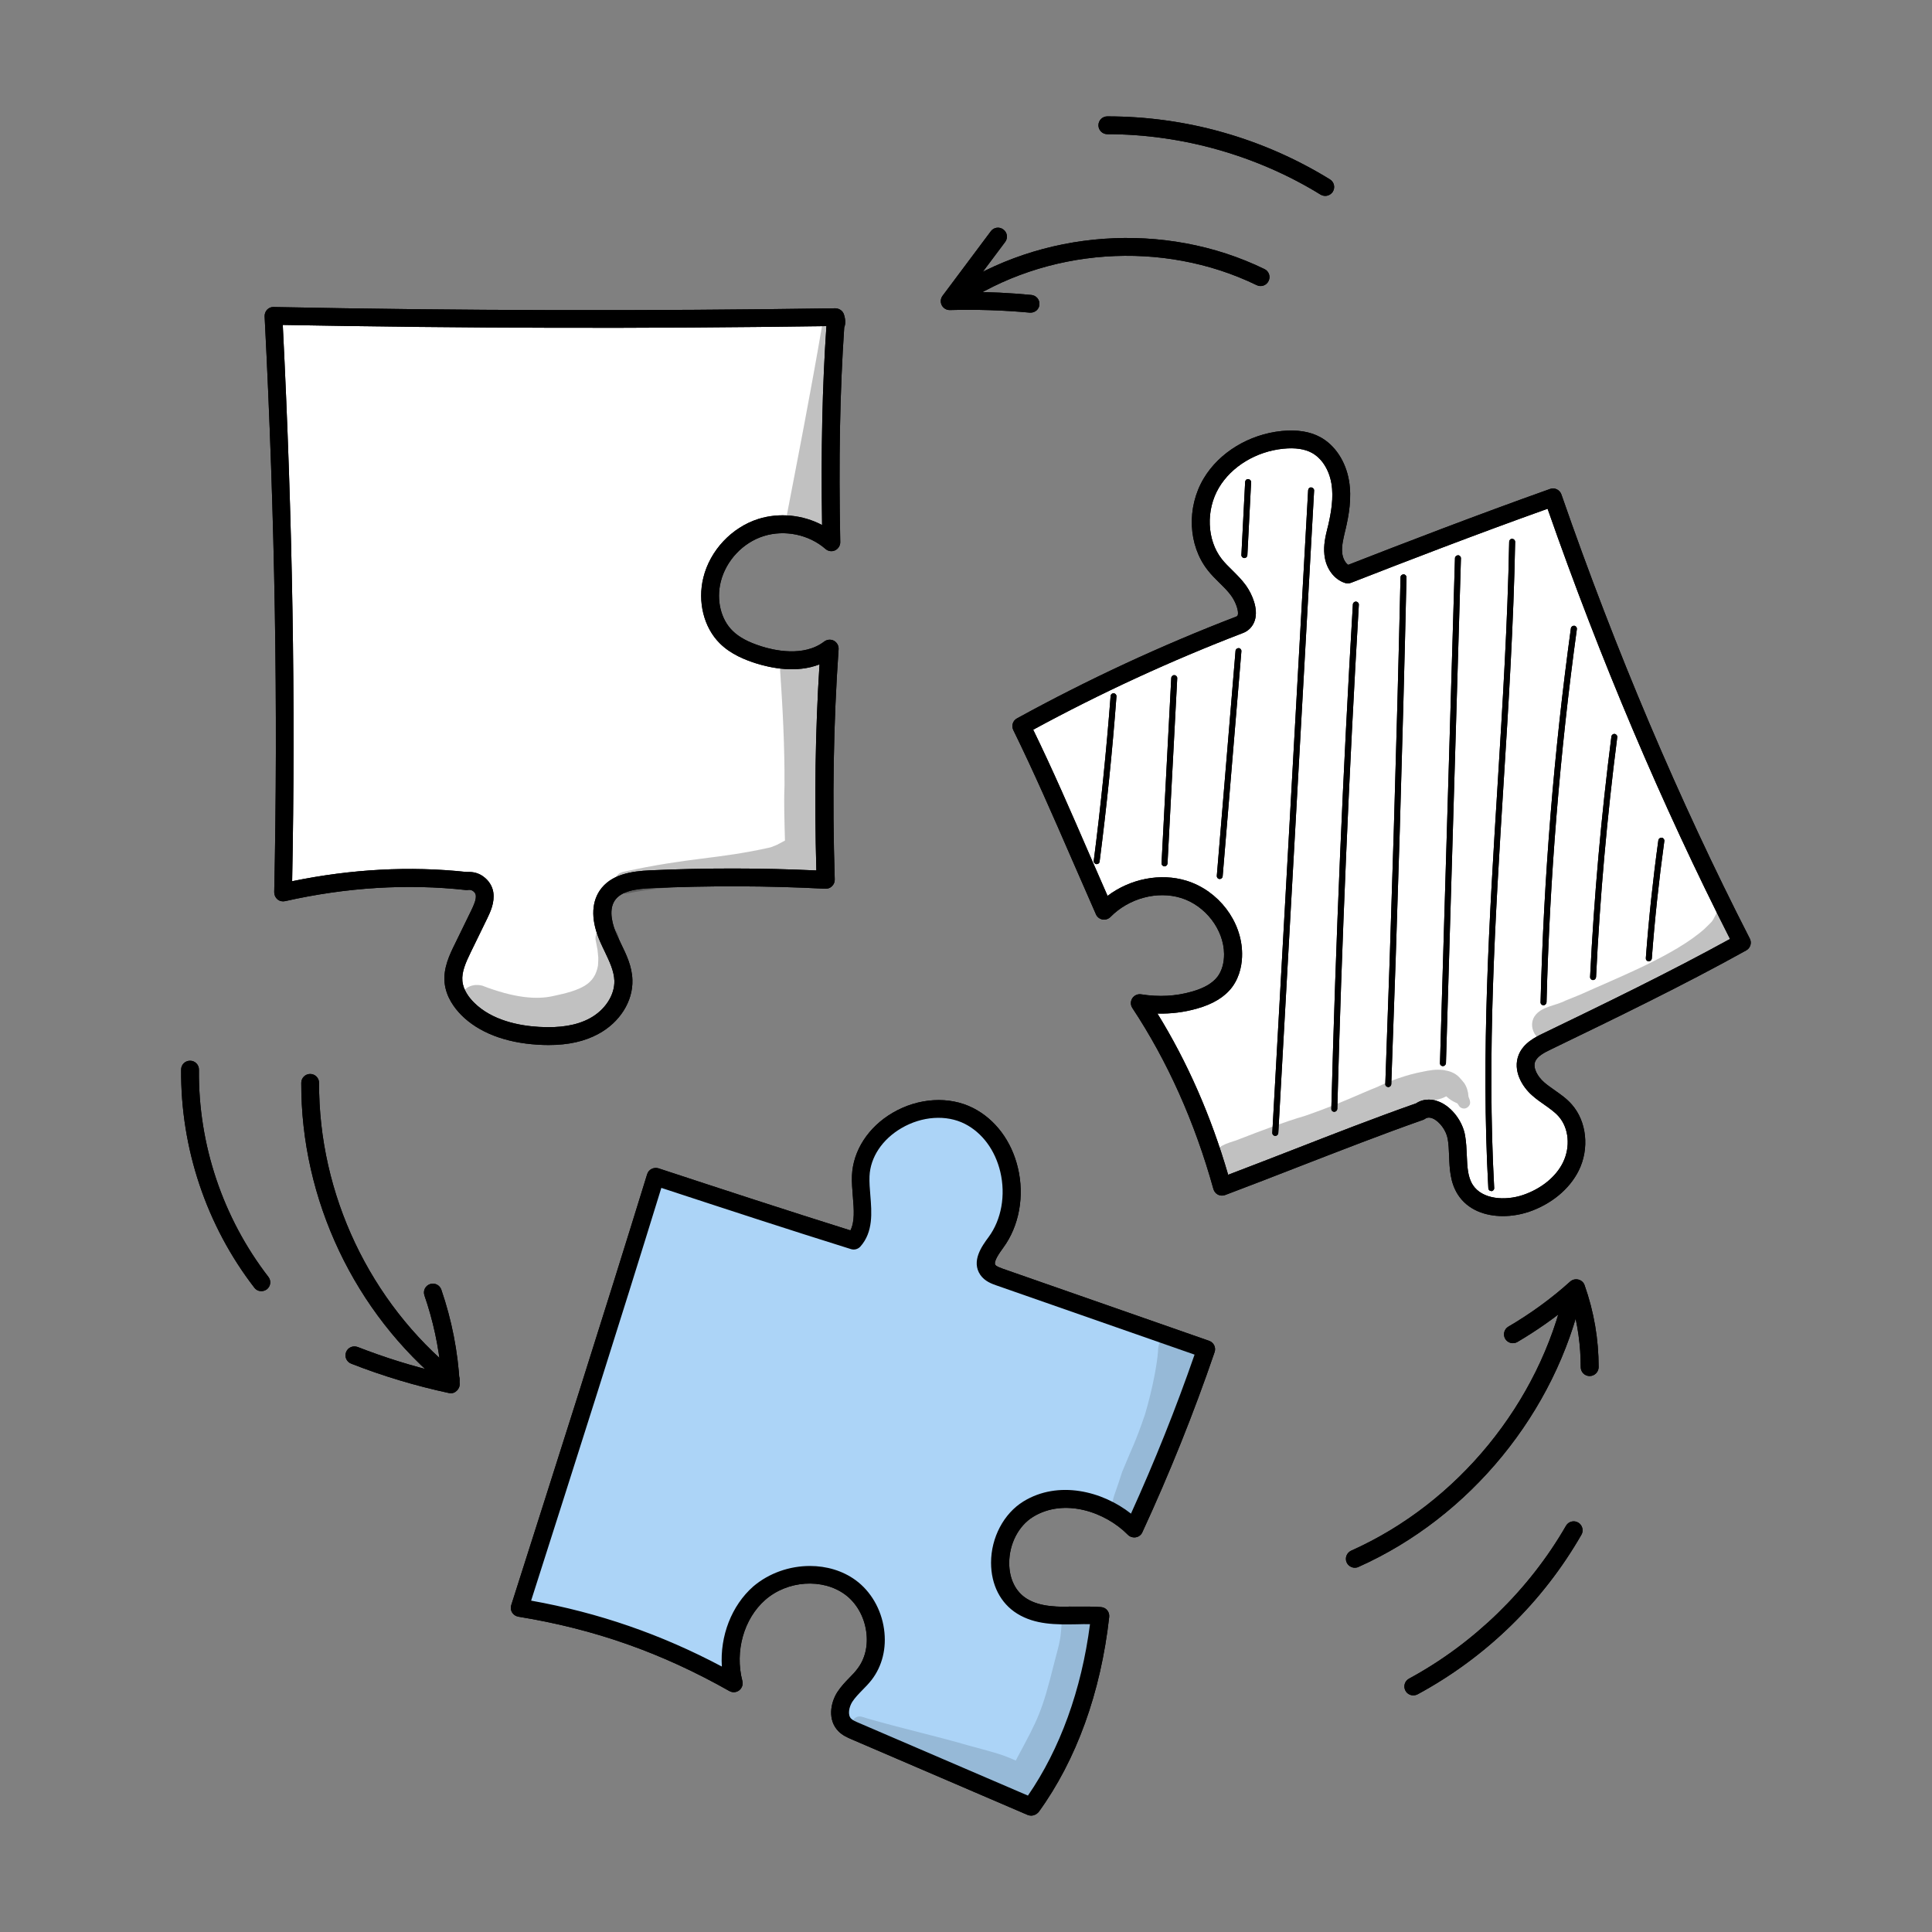 <?xml version="1.0" encoding="utf-8"?>
<!-- Generator: Adobe Illustrator 26.3.1, SVG Export Plug-In . SVG Version: 6.00 Build 0)  -->
<svg version="1.1" id="Calque_1" xmlns="http://www.w3.org/2000/svg" xmlns:xlink="http://www.w3.org/1999/xlink" x="0px" y="0px"
	 viewBox="0 0 165 165" style="enable-background:new 0 0 165 165;" xml:space="preserve">
<rect x="0" y="0" width="165" height="165" fill="#808080" stroke="none"/>
<style type="text/css">
	.st0{fill:#FFFFFF;}
	.st1{opacity:0.129;}
	.st2{fill:#ACD4F7;}
</style>
<g>
	<g>
		<g>
			<path d="M38.48,118.57c-0.17,0-0.34-0.06-0.48-0.17c-7.72-6.28-12.31-15.97-12.27-25.92c0-0.42,0.34-0.76,0.76-0.76c0,0,0,0,0,0
				c0.42,0,0.76,0.34,0.76,0.76c-0.04,9.5,4.34,18.74,11.71,24.73c0.33,0.27,0.38,0.74,0.11,1.07
				C38.92,118.47,38.7,118.57,38.48,118.57z"/>
		</g>
		<g>
			<path d="M38.5,118.99c-0.05,0-0.11-0.01-0.16-0.02c-2.84-0.61-5.65-1.45-8.35-2.51c-0.39-0.15-0.59-0.6-0.43-0.99
				c0.15-0.39,0.59-0.58,0.99-0.43c2.31,0.9,4.7,1.65,7.12,2.21c-0.2-2.25-0.68-4.47-1.42-6.61c-0.14-0.4,0.07-0.83,0.47-0.97
				c0.4-0.14,0.83,0.07,0.97,0.47c0.89,2.59,1.42,5.29,1.57,8.03c0.01,0.24-0.09,0.47-0.27,0.62
				C38.85,118.93,38.68,118.99,38.5,118.99z"/>
		</g>
	</g>
	<g>
		<g>
			<path d="M115.71,133.89c-0.29,0-0.57-0.17-0.7-0.45c-0.17-0.38,0-0.83,0.39-1.01c9.09-4.06,16.09-12.62,18.25-22.33
				c0.09-0.41,0.5-0.67,0.91-0.58c0.41,0.09,0.67,0.5,0.58,0.91c-2.27,10.18-9.6,19.14-19.12,23.39
				C115.92,133.87,115.81,133.89,115.71,133.89z"/>
		</g>
		<g>
			<path d="M135.76,117.52C135.76,117.52,135.76,117.52,135.76,117.52c-0.42,0-0.76-0.34-0.76-0.76c0-1.84-0.25-3.66-0.76-5.42
				c-1.46,1.22-3.02,2.31-4.65,3.27c-0.36,0.21-0.83,0.09-1.04-0.27c-0.21-0.36-0.09-0.83,0.27-1.04c1.88-1.1,3.66-2.39,5.28-3.85
				c0.19-0.17,0.45-0.23,0.7-0.17c0.25,0.06,0.45,0.24,0.53,0.48c0.8,2.26,1.2,4.61,1.2,7.01
				C136.52,117.18,136.18,117.52,135.76,117.52z"/>
		</g>
	</g>
	<g>
		<g>
			<path d="M81.51,26.28c-0.24,0-0.48-0.12-0.63-0.34c-0.24-0.35-0.14-0.82,0.2-1.06c7.84-5.29,18.4-6.04,26.91-1.9
				c0.38,0.18,0.54,0.64,0.35,1.02c-0.18,0.38-0.64,0.54-1.02,0.35c-8.03-3.9-17.99-3.2-25.39,1.8
				C81.8,26.24,81.65,26.28,81.51,26.28z"/>
		</g>
		<g>
			<path d="M88.02,26.7c-0.02,0-0.05,0-0.07,0c-2.26-0.21-4.55-0.28-6.82-0.22c-0.29,0.01-0.56-0.15-0.7-0.41
				c-0.13-0.26-0.11-0.57,0.07-0.81l4.12-5.51c0.25-0.34,0.73-0.41,1.07-0.15c0.34,0.25,0.41,0.73,0.15,1.07l-3.2,4.27
				c1.81-0.02,3.64,0.08,5.44,0.25c0.42,0.04,0.73,0.41,0.69,0.83C88.74,26.41,88.41,26.7,88.02,26.7z"/>
		</g>
	</g>
	<g>
		<path d="M113.18,16.73c-0.14,0-0.27-0.04-0.4-0.11c-5.39-3.33-11.85-5.16-18.19-5.16c-0.01,0-0.01,0-0.02,0h0
			c-0.42,0-0.76-0.34-0.76-0.76c0-0.42,0.34-0.76,0.76-0.76c0.01,0,0.02,0,0.02,0c6.71,0,13.28,1.86,18.99,5.38
			c0.36,0.22,0.47,0.69,0.25,1.05C113.68,16.6,113.43,16.73,113.18,16.73z"/>
	</g>
	<g>
		<path d="M120.7,144.79c-0.27,0-0.53-0.14-0.67-0.4c-0.2-0.37-0.06-0.83,0.31-1.03c5.51-2.98,10.27-7.61,13.4-13.05
			c0.21-0.37,0.68-0.49,1.04-0.28c0.36,0.21,0.49,0.68,0.28,1.04c-3.31,5.76-8.15,10.47-13.99,13.63
			C120.95,144.76,120.83,144.79,120.7,144.79z"/>
	</g>
	<g>
		<path d="M22.32,110.27c-0.23,0-0.45-0.1-0.6-0.3c-4.1-5.31-6.31-11.93-6.25-18.63c0-0.42,0.34-0.75,0.76-0.75c0,0,0,0,0.01,0
			c0.42,0,0.76,0.35,0.75,0.77c-0.07,6.37,2.04,12.65,5.93,17.69c0.26,0.33,0.2,0.81-0.14,1.07
			C22.65,110.21,22.49,110.27,22.32,110.27z"/>
	</g>
	<g>
		<g>
			<path class="st0" d="M23.57,26.81c1.08,16.45,1.34,32.96,0.88,49.51c4.7-1.32,9.62-1.81,14.49-1.43c0.64,0.05,1.33,0.14,1.8,0.58
				c0.54,0.52,0.59,1.4,0.34,2.11c-0.25,0.71-0.73,1.31-1.15,1.94c-0.62,0.93-1.14,1.97-1.2,3.09c-0.14,2.43,1.94,4.53,4.26,5.26
				c2.32,0.73,4.82,0.4,7.42-0.38c1.92-0.7,3.07-3.04,2.44-4.99c-0.28-0.87-0.85-1.62-1.18-2.48c-0.55-1.42-0.31-3.21,0.86-4.18
				c1.08-0.9,2.61-0.93,4.02-0.91c4.7,0.06,9.4,0.13,13.95,0.12c-0.23-6.5-0.12-13,0.31-19.73c-1.02,0.89-2.41,1.3-3.76,1.25
				c-1.35-0.05-2.67-0.53-3.82-1.23c-0.79-0.48-1.54-1.09-1.97-1.91c-0.53-0.99-0.53-2.18-0.4-3.29c0.17-1.41,0.6-2.89,1.68-3.82
				c0.51-0.44,1.12-0.73,1.74-0.99c1.13-0.48,2.32-0.9,3.55-0.87c1.23,0.02,2.51,0.56,3.25,1.77c-0.26-4.6-0.53-9.22-0.01-13.8
				c0.2-1.74,0.51-3.48-0.02-5.07c-1.18-0.41-2.46-0.35-3.71-0.3c-12.93,0.58-25.89,0.91-38.8,0.11
				C26.8,27.06,25.08,26.93,23.57,26.81z"/>
		</g>
		<g class="st1">
			<path d="M71.23,28.41c-0.01-0.55,0.16-1.21-0.29-1.63c-0.14-0.15-0.32-0.24-0.5-0.28c-0.41,2.36-0.82,4.73-1.26,7.08
				c-0.66,3.6-1.36,7.19-2.05,10.78c0.26,0.36,0.73,0.58,1.19,0.51c0.4,0.97,1.87,1.19,2.45,0.18c0.11-0.23,0.18-0.47,0.18-0.72
				c0,0.01,0,0.01,0,0.02c0-0.01,0-0.02,0-0.03c0-0.03,0-0.05,0-0.08c0-0.03,0-0.06,0-0.09c0-0.09,0.01-0.18,0.02-0.27
				c0.03-0.31,0.08-0.82,0.03-1c-0.24-3.63-0.29-8.27,0-10.96C71.15,30.76,71.17,29.58,71.23,28.41z"/>
		</g>
		<g class="st1">
			<path d="M70.04,73.25c0-0.04-0.01-0.07-0.01-0.11c-0.2-2.42-0.15-4.85-0.07-7.28c-0.05-2.88,0.28-5.75,0.47-8.62
				c-0.03-1.43-1.57-1.81-2.42-1.16c-0.61-0.25-1.42,0.19-1.4,0.92c0.23,3.36,0.41,6.72,0.39,10.09c-0.06,1.57,0,3.14,0.04,4.7
				c-0.82,0.43-0.55,0.32-1.24,0.58c-4.63,1.04-6.79,0.82-12.62,2.1c-1.18,0.34-0.7,2.11,0.5,1.81c3.2-0.65,6.57-0.65,10.21-1.13
				c1.08-0.11,2.18-0.23,3.2-0.65c0.02,0.08,0.03,0.16,0.06,0.24c0.17,0.48,0.67,0.69,1.14,0.63c0.62,0.2,1.38,0,1.71-0.62
				c0.21-0.34,0.23-0.74,0.14-1.12C70.08,73.46,70.05,73.31,70.04,73.25z"/>
		</g>
		<g class="st1">
			<path d="M53,80.94c-0.11-0.47-0.1-1.03-0.39-1.43c-0.37-0.56-1.3-0.48-1.62,0.1c-0.16,0.29-0.16,0.6-0.07,0.91
				c0.15,0.82,0.1,0.46,0.16,1.1c0.04,0.15,0,0.65-0.01,0.85c-0.29,1.6-1.42,2.09-3.84,2.6c-1.45,0.32-3.34,0.15-6.04-0.89
				c-2.07-0.52-2.91,2.5-0.86,3.13c2.22,0.77,4.61,1.53,6.98,1.15c1.59-0.27,3.11-1.1,4.29-2.2C52.93,84.88,53.32,82.8,53,80.94z"/>
		</g>
		<g>
			<path d="M46.85,89.25c-0.3,0-0.6-0.01-0.92-0.03c-2.8-0.17-5.06-1.05-6.54-2.54c-0.58-0.59-1.3-1.54-1.42-2.76
				c-0.12-1.25,0.43-2.39,0.88-3.3l1.38-2.83c0.25-0.52,0.46-0.98,0.4-1.36c-0.02-0.12-0.11-0.25-0.23-0.33
				c-0.09-0.06-0.22-0.13-0.4-0.1c-0.07,0.01-0.15,0.02-0.22,0.01c-5-0.55-10.19-0.23-15.43,0.95c-0.23,0.05-0.47,0-0.65-0.15
				c-0.18-0.15-0.28-0.37-0.28-0.61c0.34-15.75,0.07-31.83-0.82-49.18c-0.01-0.21,0.07-0.42,0.21-0.57
				c0.15-0.15,0.33-0.24,0.56-0.23c15.92,0.32,32.06,0.35,47.97,0.11c0.34,0.01,0.64,0.21,0.74,0.54c0.14,0.44,0.14,0.81,0.02,1.09
				c-0.37,5.48-0.48,11.31-0.34,18.33c0.01,0.3-0.17,0.58-0.44,0.71c-0.27,0.13-0.6,0.08-0.82-0.12c-1.41-1.23-3.48-1.66-5.27-1.1
				c-1.79,0.56-3.23,2.1-3.68,3.92c-0.38,1.55,0.01,3.18,1,4.16c0.55,0.55,1.34,0.98,2.48,1.34c1.03,0.33,3.61,0.94,5.36-0.41
				c0.24-0.18,0.56-0.21,0.83-0.07c0.26,0.14,0.42,0.43,0.4,0.72c-0.44,6.28-0.55,12.72-0.33,19.67c0.01,0.21-0.08,0.42-0.23,0.57
				c-0.15,0.15-0.35,0.23-0.57,0.22c-4.93-0.26-9.93-0.27-14.86-0.05c-1.3,0.06-2.57,0.23-3.13,1.06c-0.58,0.87-0.14,2.21,0.18,2.92
				c0.11,0.25,0.23,0.5,0.35,0.75c0.47,0.96,0.95,1.96,0.98,3.11c0.06,1.82-1.08,3.63-2.91,4.61
				C49.93,88.94,48.53,89.25,46.85,89.25z M40.09,74.47c0.42,0,0.84,0.13,1.19,0.39c0.46,0.33,0.77,0.82,0.85,1.34
				c0.13,0.88-0.25,1.68-0.53,2.26l-1.38,2.83c-0.46,0.94-0.8,1.73-0.73,2.49c0.07,0.77,0.57,1.42,0.98,1.83
				c1.53,1.54,3.86,1.99,5.55,2.09c1.82,0.11,3.24-0.13,4.35-0.73c1.3-0.7,2.14-1.99,2.1-3.22c-0.03-0.83-0.42-1.64-0.83-2.5
				c-0.13-0.26-0.25-0.53-0.37-0.79c-0.78-1.76-0.8-3.27-0.06-4.39c0.94-1.4,2.71-1.67,4.33-1.74c4.7-0.21,9.47-0.21,14.18,0.01
				c-0.17-6.18-0.09-11.96,0.27-17.6c-1.97,0.77-4.16,0.31-5.43-0.09c-0.87-0.28-2.13-0.75-3.09-1.71c-1.36-1.35-1.91-3.55-1.4-5.61
				c0.57-2.32,2.42-4.29,4.7-5.01c1.79-0.56,3.79-0.35,5.44,0.52c-0.1-6.42,0.02-11.86,0.37-16.99c-15.4,0.23-31.01,0.19-46.43-0.1
				c0.84,16.72,1.1,32.28,0.8,47.51c5.05-1.04,10.05-1.31,14.89-0.79C39.93,74.47,40.01,74.47,40.09,74.47z M70.93,27.08
				C70.93,27.08,70.93,27.08,70.93,27.08C70.93,27.08,70.93,27.08,70.93,27.08z"/>
		</g>
		<g class="st1">
			<path d="M71.23,28.41c-0.01-0.55,0.16-1.21-0.29-1.63c-0.14-0.15-0.32-0.24-0.5-0.28c-0.41,2.36-0.82,4.73-1.26,7.08
				c-0.66,3.6-1.36,7.19-2.05,10.78c0.26,0.36,0.73,0.58,1.19,0.51c0.4,0.97,1.87,1.19,2.45,0.18c0.11-0.23,0.18-0.47,0.18-0.72
				c0,0.01,0,0.01,0,0.02c0-0.01,0-0.02,0-0.03c0-0.03,0-0.05,0-0.08c0-0.03,0-0.06,0-0.09c0-0.09,0.01-0.18,0.02-0.27
				c0.03-0.31,0.08-0.82,0.03-1c-0.24-3.63-0.29-8.27,0-10.96C71.15,30.76,71.17,29.58,71.23,28.41z"/>
		</g>
		<g class="st1">
			<path d="M70.04,73.25c0-0.04-0.01-0.07-0.01-0.11c-0.2-2.42-0.15-4.85-0.07-7.28c-0.05-2.88,0.28-5.75,0.47-8.62
				c-0.03-1.43-1.57-1.81-2.42-1.16c-0.61-0.25-1.42,0.19-1.4,0.92c0.23,3.36,0.41,6.72,0.39,10.09c-0.06,1.57,0,3.14,0.04,4.7
				c-0.82,0.43-0.55,0.32-1.24,0.58c-4.63,1.04-6.79,0.82-12.62,2.1c-1.18,0.34-0.7,2.11,0.5,1.81c3.2-0.65,6.57-0.65,10.21-1.13
				c1.08-0.11,2.18-0.23,3.2-0.65c0.02,0.08,0.03,0.16,0.06,0.24c0.17,0.48,0.67,0.69,1.14,0.63c0.62,0.2,1.38,0,1.71-0.62
				c0.21-0.34,0.23-0.74,0.14-1.12C70.08,73.46,70.05,73.31,70.04,73.25z"/>
		</g>
		<g class="st1">
			<path d="M53,80.94c-0.11-0.47-0.1-1.03-0.39-1.43c-0.37-0.56-1.3-0.48-1.62,0.1c-0.16,0.29-0.16,0.6-0.07,0.91
				c0.15,0.82,0.1,0.46,0.16,1.1c0.04,0.15,0,0.65-0.01,0.85c-0.29,1.6-1.42,2.09-3.84,2.6c-1.45,0.32-3.34,0.15-6.04-0.89
				c-2.07-0.52-2.91,2.5-0.86,3.13c2.22,0.77,4.61,1.53,6.98,1.15c1.59-0.27,3.11-1.1,4.29-2.2C52.93,84.88,53.32,82.8,53,80.94z"/>
		</g>
		<g>
			<path d="M46.85,89.25c-0.3,0-0.6-0.01-0.92-0.03c-2.8-0.17-5.06-1.05-6.54-2.54c-0.58-0.59-1.3-1.54-1.42-2.76
				c-0.12-1.25,0.43-2.39,0.88-3.3l1.38-2.83c0.25-0.52,0.46-0.98,0.4-1.36c-0.02-0.12-0.11-0.25-0.23-0.33
				c-0.09-0.06-0.22-0.13-0.4-0.1c-0.07,0.01-0.15,0.02-0.22,0.01c-5-0.55-10.19-0.23-15.43,0.95c-0.23,0.05-0.47,0-0.65-0.15
				c-0.18-0.15-0.28-0.37-0.28-0.61c0.34-15.75,0.07-31.83-0.82-49.18c-0.01-0.21,0.07-0.42,0.21-0.57
				c0.15-0.15,0.33-0.24,0.56-0.23c15.92,0.32,32.06,0.35,47.97,0.11c0.34,0.01,0.64,0.21,0.74,0.54c0.14,0.44,0.14,0.81,0.02,1.09
				c-0.37,5.48-0.48,11.31-0.34,18.33c0.01,0.3-0.17,0.58-0.44,0.71c-0.27,0.13-0.6,0.08-0.82-0.12c-1.41-1.23-3.48-1.66-5.27-1.1
				c-1.79,0.56-3.23,2.1-3.68,3.92c-0.38,1.55,0.01,3.18,1,4.16c0.55,0.55,1.34,0.98,2.48,1.34c1.03,0.33,3.61,0.94,5.36-0.41
				c0.24-0.18,0.56-0.21,0.83-0.07c0.26,0.14,0.42,0.43,0.4,0.72c-0.44,6.28-0.55,12.72-0.33,19.67c0.01,0.21-0.08,0.42-0.23,0.57
				c-0.15,0.15-0.35,0.23-0.57,0.22c-4.93-0.26-9.93-0.27-14.86-0.05c-1.3,0.06-2.57,0.23-3.13,1.06c-0.58,0.87-0.14,2.21,0.18,2.92
				c0.11,0.25,0.23,0.5,0.35,0.75c0.47,0.96,0.95,1.96,0.98,3.11c0.06,1.82-1.08,3.63-2.91,4.61
				C49.93,88.94,48.53,89.25,46.85,89.25z M40.09,74.47c0.42,0,0.84,0.13,1.19,0.39c0.46,0.33,0.77,0.82,0.85,1.34
				c0.13,0.88-0.25,1.68-0.53,2.26l-1.38,2.83c-0.46,0.94-0.8,1.73-0.73,2.49c0.07,0.77,0.57,1.42,0.98,1.83
				c1.53,1.54,3.86,1.99,5.55,2.09c1.82,0.11,3.24-0.13,4.35-0.73c1.3-0.7,2.14-1.99,2.1-3.22c-0.03-0.83-0.42-1.64-0.83-2.5
				c-0.13-0.26-0.25-0.53-0.37-0.79c-0.78-1.76-0.8-3.27-0.06-4.39c0.94-1.4,2.71-1.67,4.33-1.74c4.7-0.21,9.47-0.21,14.18,0.01
				c-0.17-6.18-0.09-11.96,0.27-17.6c-1.97,0.77-4.16,0.31-5.43-0.09c-0.87-0.28-2.13-0.75-3.09-1.71c-1.36-1.35-1.91-3.55-1.4-5.61
				c0.57-2.32,2.42-4.29,4.7-5.01c1.79-0.56,3.79-0.35,5.44,0.52c-0.1-6.42,0.02-11.86,0.37-16.99c-15.4,0.23-31.01,0.19-46.43-0.1
				c0.84,16.72,1.1,32.28,0.8,47.51c5.05-1.04,10.05-1.31,14.89-0.79C39.93,74.47,40.01,74.47,40.09,74.47z M70.93,27.08
				C70.93,27.08,70.93,27.08,70.93,27.08C70.93,27.08,70.93,27.08,70.93,27.08z"/>
		</g>
	</g>
	<g>
		<g>
			<path class="st0" d="M94.51,77.68c-1.47-5.63-5.15-10.45-6.85-16.2c4.49-2.35,9.09-4.49,13.78-6.4c0.97-0.39,1.94-0.78,2.91-1.17
				c0.69-0.27,1.45-0.61,1.77-1.28c0.27-0.58,0.14-1.29-0.19-1.85c-0.33-0.55-0.83-0.98-1.4-1.49c-1.92-1.55-2.53-4.41-1.72-6.74
				c0.81-2.33,2.86-4.12,5.19-4.94c1.51-0.53,3.34-0.65,4.56,0.38c0.31,0.26,0.57,0.58,0.79,0.92c0.99,1.5,1.4,3.37,1.11,5.15
				c-0.15,0.9-0.47,1.79-0.46,2.71c0.01,0.92,0.47,1.92,1.46,2.36c5.39-2.53,10.94-4.71,16.83-6.35c1.59,2.41,2.49,5.2,3.47,7.92
				c2.75,7.61,6.24,14.92,9.73,22.22c1.07,2.24,2.14,4.48,3.04,6.82c0.06,0.52-0.4,0.95-0.82,1.26c-4.73,3.49-10.45,5.3-15.6,8.12
				c-0.45,0.25-0.91,0.51-1.22,0.92c-0.32,0.4-0.46,0.99-0.05,1.36c-0.13,0.77,0.4,1.51,1.02,1.98c0.62,0.48,1.35,0.81,1.91,1.35
				c0.94,0.92,1.26,2.38,0.94,3.65c-0.32,1.28-1.22,2.37-2.32,3.08c-1.11,0.71-2.41,1.08-3.72,1.22c-1.02,0.11-2.15,0.07-2.93-0.6
				c-0.92-0.79-1.03-2.15-1.08-3.36c-0.05-1.21-0.17-2.57-1.1-3.35c-0.78-0.65-2.04-0.65-2.74,0.04
				c-5.47,1.71-10.86,3.68-16.14,5.86c-0.62-0.59-0.89-1.46-1.16-2.27c-1.52-4.65-3.71-9.04-6.05-13.33
				c1.62,0.37,3.38,0.18,4.84-0.63c1.45-0.81,2.57-2.24,2.89-3.87c0.05-0.27,0.09-0.56,0.05-0.83c-0.05-0.34-0.21-0.65-0.37-0.95
				c-0.56-1-1.28-1.93-2.19-2.63c-0.91-0.7-2.02-1.17-3.17-1.21c-0.72-0.03-1.44,0.11-2.12,0.33C96.3,76.22,95.29,76.76,94.51,77.68
				z"/>
		</g>
		<g>
			<path d="M93.66,73.8c-0.01,0-0.02,0-0.03,0c-0.14-0.02-0.24-0.15-0.22-0.28c0.6-4.66,1.08-9.4,1.44-14.08
				c0.01-0.14,0.12-0.24,0.27-0.23c0.14,0.01,0.24,0.13,0.23,0.27c-0.35,4.69-0.84,9.44-1.44,14.11
				C93.9,73.71,93.79,73.8,93.66,73.8z"/>
		</g>
		<g>
			<path d="M99.45,73.99c0,0-0.01,0-0.01,0c-0.14-0.01-0.25-0.13-0.24-0.27l0.83-15.82c0.01-0.14,0.13-0.25,0.27-0.24
				c0.14,0.01,0.25,0.13,0.24,0.27l-0.83,15.82C99.7,73.88,99.59,73.99,99.45,73.99z"/>
		</g>
		<g>
			<path d="M104.17,75.07c-0.01,0-0.01,0-0.02,0c-0.14-0.01-0.24-0.13-0.23-0.27l1.6-19.22c0.01-0.14,0.14-0.23,0.27-0.23
				c0.14,0.01,0.24,0.13,0.23,0.27l-1.6,19.22C104.41,74.97,104.3,75.07,104.17,75.07z"/>
		</g>
		<g>
			<path d="M106.27,47.66c0,0-0.01,0-0.01,0c-0.14-0.01-0.25-0.13-0.24-0.27l0.32-6.23c0.01-0.14,0.11-0.25,0.27-0.24
				c0.14,0.01,0.25,0.13,0.24,0.27l-0.32,6.23C106.52,47.56,106.41,47.66,106.27,47.66z"/>
		</g>
		<g>
			<path d="M108.91,97.01c0,0-0.01,0-0.01,0c-0.14-0.01-0.25-0.13-0.24-0.27l3.06-54.87c0.01-0.14,0.11-0.26,0.27-0.24
				c0.14,0.01,0.25,0.13,0.24,0.27l-3.06,54.87C109.16,96.91,109.05,97.01,108.91,97.01z"/>
		</g>
		<g>
			<path d="M113.95,94.95C113.95,94.95,113.95,94.95,113.95,94.95c-0.15,0-0.26-0.12-0.25-0.26c0.38-14.3,0.99-28.8,1.84-43.07
				c0.01-0.14,0.13-0.25,0.27-0.24c0.14,0.01,0.25,0.13,0.24,0.27c-0.84,14.27-1.46,28.76-1.84,43.06
				C114.2,94.84,114.09,94.95,113.95,94.95z"/>
		</g>
		<g>
			<path d="M118.56,92.84C118.56,92.84,118.56,92.84,118.56,92.84c-0.15-0.01-0.26-0.12-0.25-0.26c0.53-14.34,0.97-28.9,1.3-43.28
				c0-0.14,0.13-0.25,0.26-0.25c0.14,0,0.25,0.12,0.25,0.26c-0.33,14.38-0.77,28.94-1.3,43.29
				C118.81,92.73,118.7,92.84,118.56,92.84z"/>
		</g>
		<g>
			<path d="M123.23,91.05C123.23,91.05,123.22,91.05,123.23,91.05c-0.15,0-0.26-0.12-0.25-0.26l1.28-43.12
				c0-0.14,0.13-0.24,0.26-0.25c0.14,0,0.25,0.12,0.25,0.26l-1.28,43.12C123.48,90.94,123.36,91.05,123.23,91.05z"/>
		</g>
		<g>
			<path d="M127.36,101.72c-0.13,0-0.25-0.1-0.25-0.24c-0.64-11.48,0.09-23.15,0.79-34.43c0.42-6.81,0.86-13.85,0.99-20.78
				c0-0.14,0.12-0.27,0.26-0.25c0.14,0,0.25,0.12,0.25,0.26c-0.13,6.94-0.57,13.99-1,20.8c-0.7,11.27-1.42,22.93-0.79,34.38
				c0.01,0.14-0.1,0.26-0.24,0.27C127.37,101.72,127.36,101.72,127.36,101.72z"/>
		</g>
		<g>
			<path d="M131.82,85.85C131.82,85.85,131.81,85.85,131.82,85.85c-0.15,0-0.26-0.12-0.25-0.26c0.27-10.64,1.14-21.38,2.59-31.93
				c0.02-0.14,0.15-0.23,0.29-0.22c0.14,0.02,0.24,0.15,0.22,0.29c-1.45,10.53-2.32,21.25-2.59,31.87
				C132.07,85.74,131.96,85.85,131.82,85.85z"/>
		</g>
		<g>
			<path d="M136.05,83.7c0,0-0.01,0-0.01,0c-0.14-0.01-0.25-0.13-0.24-0.27c0.34-6.84,0.95-13.75,1.82-20.53
				c0.02-0.14,0.15-0.24,0.28-0.22c0.14,0.02,0.24,0.15,0.22,0.28c-0.87,6.77-1.48,13.66-1.81,20.49
				C136.29,83.6,136.18,83.7,136.05,83.7z"/>
		</g>
		<g>
			<path d="M140.81,82.1c-0.01,0-0.01,0-0.02,0c-0.14-0.01-0.24-0.13-0.23-0.27c0.25-3.35,0.61-6.74,1.07-10.07
				c0.02-0.14,0.16-0.23,0.29-0.22c0.14,0.02,0.24,0.15,0.22,0.29c-0.46,3.32-0.82,6.7-1.07,10.04
				C141.05,82,140.94,82.1,140.81,82.1z"/>
		</g>
		<g>
			<g class="st1">
				<path d="M123.18,91.39c0.01,0,0.01,0,0.02,0c0.06,0.01,0.12,0.01,0.18,0.02C123.32,91.4,123.23,91.39,123.18,91.39z"/>
			</g>
			<g class="st1">
				<path d="M125.41,93.62c-0.02-0.39-0.14-0.79-0.36-1.12c-0.1-0.12-0.1-0.13-0.01-0.01c0.22,0.27-0.48-0.6-0.28-0.32
					c0.09,0.12,0.08,0.11-0.01-0.02c-0.31-0.41-0.8-0.65-1.3-0.73c-0.01,0-0.01,0-0.03-0.01c-0.01,0-0.03,0-0.04-0.01
					c0.02,0,0.03,0.01,0.05,0.01c-0.08-0.01-0.15-0.03-0.23-0.03c-0.57-0.07-1.14,0.03-1.7,0.15c-1.39,0.26-2.71,0.75-3.99,1.35
					c-1.08,0.41-3.1,1.4-6.03,2.41c-1.9,0.56-3.75,1.27-5.59,1.98c-0.73,0.32-1.68,0.4-2.11,1.15c-0.72,1.15,0.47,2.71,1.77,2.31
					c3.74-1.3,7.55-2.41,11.16-4.06c0.76-0.22,4.31-2.03,5.59-2.62c0.01,0,0.01,0,0.02-0.01c0.35-0.14,0.74-0.17,1.07-0.35
					c0.04-0.02,0.09-0.04,0.13-0.06c0.24,0.23,0.52,0.42,0.83,0.55c-0.02-0.01-0.04-0.02-0.05-0.02c0.04,0.02,0.12,0.05,0.16,0.07
					c0.05,0.06,0.09,0.13,0.13,0.19c0.13,0.24,0.47,0.33,0.7,0.18C125.82,94.25,125.38,93.72,125.41,93.62z"/>
			</g>
		</g>
		<g class="st1">
			<path d="M147.95,78.25c-0.17-0.46-0.31-0.94-0.43-1.41c-0.21,0.03-0.41,0.11-0.57,0.27c-0.28,0.25-0.27,0.63-0.39,0.96
				c-0.4,0.77-0.28,0.55-0.99,1.26c-2.52,2.26-7.47,4.19-10.6,5.61c-0.33,0.13-1.04,0.43-1.26,0.51c-0.87,0.46-2.09,0.49-2.66,1.36
				c-0.68,1.08,0.44,2.54,1.66,2.16c3.77-1.36,7.36-3.16,10.76-5.27c1.77-1.13,3.76-2.23,4.74-4.17c0.04-0.09,0.08-0.19,0.12-0.29
				C148.21,78.9,148.07,78.58,147.95,78.25z"/>
		</g>
		<g>
			<path d="M128.36,103.86c-1.51,0-3.01-0.52-3.86-1.85c-0.65-1.03-0.7-2.18-0.74-3.29c-0.02-0.51-0.04-1-0.12-1.45
				c-0.12-0.72-0.7-1.5-1.28-1.75c-0.34-0.14-0.54-0.05-0.67,0.04c-0.05,0.04-0.11,0.07-0.18,0.09c-3.5,1.23-7.08,2.63-10.54,3.97
				c-2.07,0.81-4.22,1.64-6.34,2.44c-0.2,0.08-0.42,0.06-0.61-0.03c-0.19-0.1-0.33-0.27-0.39-0.48c-1.59-5.72-3.92-10.92-6.92-15.46
				c-0.17-0.25-0.17-0.58-0.01-0.83c0.16-0.25,0.46-0.39,0.76-0.34c1.53,0.24,2.95,0.16,4.32-0.23c1.06-0.3,1.78-0.72,2.21-1.29
				c0.36-0.48,0.56-1.17,0.55-1.93c-0.02-2.08-1.59-4.13-3.67-4.78c-2.03-0.63-4.46,0.02-6.03,1.62c-0.18,0.18-0.43,0.26-0.68,0.22
				c-0.25-0.05-0.46-0.21-0.56-0.44c-0.68-1.54-1.34-3.05-1.99-4.55c-1.69-3.89-3.29-7.56-5.07-11.19c-0.18-0.37-0.04-0.81,0.32-1
				c6.01-3.3,12.31-6.23,18.72-8.69l0,0c0.09-0.04,0.11-0.07,0.13-0.12c0.1-0.33-0.15-1.09-0.55-1.65
				c-0.28-0.39-0.63-0.74-1.01-1.11c-0.34-0.34-0.7-0.69-1.01-1.09c-1.67-2.13-1.81-5.34-0.35-7.81c1.32-2.23,3.88-3.79,6.67-4.07
				c1.3-0.13,2.41,0.04,3.29,0.52c1.26,0.68,2.18,2.07,2.46,3.72c0.25,1.48-0.01,2.95-0.3,4.18l-0.05,0.2
				c-0.15,0.64-0.29,1.24-0.23,1.8c0.04,0.37,0.21,0.8,0.51,1.01c4.74-1.85,10.92-4.23,17.24-6.48c0.19-0.07,0.4-0.06,0.58,0.03
				c0.18,0.09,0.32,0.24,0.39,0.44c4.64,13.37,10.05,26.13,16.09,37.93c0.19,0.37,0.05,0.81-0.31,1.01c-5.4,3-11.13,5.77-16.67,8.45
				c-0.61,0.29-1.17,0.6-1.35,1.04c-0.22,0.56,0.23,1.3,0.75,1.76c0.27,0.24,0.58,0.45,0.9,0.68c0.51,0.36,1.04,0.72,1.48,1.23
				c1.27,1.44,1.52,3.76,0.59,5.64c-0.79,1.59-2.35,2.88-4.3,3.54C129.88,103.72,129.12,103.86,128.36,103.86z M122.03,93.91
				c0.3,0,0.62,0.07,0.92,0.2c1.06,0.45,1.98,1.67,2.18,2.9c0.09,0.55,0.12,1.11,0.14,1.65c0.04,0.95,0.07,1.85,0.51,2.53
				c0.8,1.25,2.76,1.38,4.28,0.87c1.56-0.53,2.81-1.54,3.42-2.77c0.66-1.34,0.51-2.96-0.37-3.95c-0.33-0.37-0.76-0.67-1.21-0.99
				c-0.35-0.24-0.7-0.49-1.04-0.79c-0.87-0.76-1.69-2.13-1.16-3.47c0.41-1.02,1.43-1.52,2.1-1.84c5.3-2.56,10.77-5.21,15.95-8.06
				c-5.82-11.46-11.06-23.81-15.58-36.74c-6.19,2.21-12.19,4.53-16.78,6.32c-0.16,0.06-0.34,0.07-0.51,0.02
				c-0.95-0.3-1.65-1.25-1.77-2.41c-0.09-0.82,0.09-1.58,0.27-2.31l0.05-0.19c0.25-1.09,0.48-2.37,0.28-3.58
				c-0.2-1.19-0.83-2.17-1.68-2.63c-0.61-0.33-1.42-0.45-2.42-0.35c-2.32,0.23-4.43,1.51-5.51,3.33c-1.13,1.91-1.03,4.47,0.24,6.09
				c0.26,0.33,0.56,0.63,0.89,0.95c0.4,0.4,0.82,0.81,1.18,1.31c0.54,0.76,1.06,1.99,0.76,2.97c-0.16,0.51-0.52,0.91-1.04,1.1
				c0,0,0,0,0,0c-6.12,2.35-12.13,5.12-17.89,8.25c1.68,3.45,3.19,6.93,4.78,10.6c0.52,1.19,1.04,2.38,1.57,3.59
				c1.93-1.46,4.52-1.98,6.75-1.29c2.73,0.85,4.72,3.46,4.74,6.22c0.01,0.77-0.14,1.9-0.85,2.86c-0.63,0.84-1.62,1.45-3.01,1.84
				c-1.1,0.31-2.21,0.45-3.37,0.42c2.55,4.13,4.58,8.75,6.04,13.77c1.86-0.71,3.73-1.43,5.55-2.14c3.44-1.34,7-2.73,10.5-3.96
				C121.27,94.01,121.64,93.91,122.03,93.91z M105.85,53.36L105.85,53.36L105.85,53.36z"/>
		</g>
		<g>
			<path d="M93.66,73.8c-0.01,0-0.02,0-0.03,0c-0.14-0.02-0.24-0.15-0.22-0.28c0.6-4.66,1.08-9.4,1.44-14.08
				c0.01-0.14,0.12-0.24,0.27-0.23c0.14,0.01,0.24,0.13,0.23,0.27c-0.35,4.69-0.84,9.44-1.44,14.11
				C93.9,73.71,93.79,73.8,93.66,73.8z"/>
		</g>
		<g>
			<path d="M99.45,73.99c0,0-0.01,0-0.01,0c-0.14-0.01-0.25-0.13-0.24-0.27l0.83-15.82c0.01-0.14,0.13-0.25,0.27-0.24
				c0.14,0.01,0.25,0.13,0.24,0.27l-0.83,15.82C99.7,73.88,99.59,73.99,99.45,73.99z"/>
		</g>
		<g>
			<path d="M104.17,75.07c-0.01,0-0.01,0-0.02,0c-0.14-0.01-0.24-0.13-0.23-0.27l1.6-19.22c0.01-0.14,0.14-0.23,0.27-0.23
				c0.14,0.01,0.24,0.13,0.23,0.27l-1.6,19.22C104.41,74.97,104.3,75.07,104.17,75.07z"/>
		</g>
		<g>
			<path d="M106.27,47.66c0,0-0.01,0-0.01,0c-0.14-0.01-0.25-0.13-0.24-0.27l0.32-6.23c0.01-0.14,0.11-0.25,0.27-0.24
				c0.14,0.01,0.25,0.13,0.24,0.27l-0.32,6.23C106.52,47.56,106.41,47.66,106.27,47.66z"/>
		</g>
		<g>
			<path d="M108.91,97.01c0,0-0.01,0-0.01,0c-0.14-0.01-0.25-0.13-0.24-0.27l3.06-54.87c0.01-0.14,0.11-0.26,0.27-0.24
				c0.14,0.01,0.25,0.13,0.24,0.27l-3.06,54.87C109.16,96.91,109.05,97.01,108.91,97.01z"/>
		</g>
		<g>
			<path d="M113.95,94.95C113.95,94.95,113.95,94.95,113.95,94.95c-0.15,0-0.26-0.12-0.25-0.26c0.38-14.3,0.99-28.8,1.84-43.07
				c0.01-0.14,0.13-0.25,0.27-0.24c0.14,0.01,0.25,0.13,0.24,0.27c-0.84,14.27-1.46,28.76-1.84,43.06
				C114.2,94.84,114.09,94.95,113.95,94.95z"/>
		</g>
		<g>
			<path d="M118.56,92.84C118.56,92.84,118.56,92.84,118.56,92.84c-0.15-0.01-0.26-0.12-0.25-0.26c0.53-14.34,0.97-28.9,1.3-43.28
				c0-0.14,0.13-0.25,0.26-0.25c0.14,0,0.25,0.12,0.25,0.26c-0.33,14.38-0.77,28.94-1.3,43.29
				C118.81,92.73,118.7,92.84,118.56,92.84z"/>
		</g>
		<g>
			<path d="M123.23,91.05C123.23,91.05,123.22,91.05,123.23,91.05c-0.15,0-0.26-0.12-0.25-0.26l1.28-43.12
				c0-0.14,0.13-0.24,0.26-0.25c0.14,0,0.25,0.12,0.25,0.26l-1.28,43.12C123.48,90.94,123.36,91.05,123.23,91.05z"/>
		</g>
		<g>
			<path d="M127.36,101.72c-0.13,0-0.25-0.1-0.25-0.24c-0.64-11.48,0.09-23.15,0.79-34.43c0.42-6.81,0.86-13.85,0.99-20.78
				c0-0.14,0.12-0.27,0.26-0.25c0.14,0,0.25,0.12,0.25,0.26c-0.13,6.94-0.57,13.99-1,20.8c-0.7,11.27-1.42,22.93-0.79,34.38
				c0.01,0.14-0.1,0.26-0.24,0.27C127.37,101.72,127.36,101.72,127.36,101.72z"/>
		</g>
		<g>
			<path d="M131.82,85.85C131.82,85.85,131.81,85.85,131.82,85.85c-0.15,0-0.26-0.12-0.25-0.26c0.27-10.64,1.14-21.38,2.59-31.93
				c0.02-0.14,0.15-0.23,0.29-0.22c0.14,0.02,0.24,0.15,0.22,0.29c-1.45,10.53-2.32,21.25-2.59,31.87
				C132.07,85.74,131.96,85.85,131.82,85.85z"/>
		</g>
		<g>
			<path d="M136.05,83.7c0,0-0.01,0-0.01,0c-0.14-0.01-0.25-0.13-0.24-0.27c0.34-6.84,0.95-13.75,1.82-20.53
				c0.02-0.14,0.15-0.24,0.28-0.22c0.14,0.02,0.24,0.15,0.22,0.28c-0.87,6.77-1.48,13.66-1.81,20.49
				C136.29,83.6,136.18,83.7,136.05,83.7z"/>
		</g>
		<g>
			<path d="M140.81,82.1c-0.01,0-0.01,0-0.02,0c-0.14-0.01-0.24-0.13-0.23-0.27c0.25-3.35,0.61-6.74,1.07-10.07
				c0.02-0.14,0.16-0.23,0.29-0.22c0.14,0.02,0.24,0.15,0.22,0.29c-0.46,3.32-0.82,6.7-1.07,10.04
				C141.05,82,140.94,82.1,140.81,82.1z"/>
		</g>
		<g>
			<g class="st1">
				<path d="M123.18,91.39c0.01,0,0.01,0,0.02,0c0.06,0.01,0.12,0.01,0.18,0.02C123.32,91.4,123.23,91.39,123.18,91.39z"/>
			</g>
			<g class="st1">
				<path d="M125.41,93.62c-0.02-0.39-0.14-0.79-0.36-1.12c-0.1-0.12-0.1-0.13-0.01-0.01c0.22,0.27-0.48-0.6-0.28-0.32
					c0.09,0.12,0.08,0.11-0.01-0.02c-0.31-0.41-0.8-0.65-1.3-0.73c-0.01,0-0.01,0-0.03-0.01c-0.01,0-0.03,0-0.04-0.01
					c0.02,0,0.03,0.01,0.05,0.01c-0.08-0.01-0.15-0.03-0.23-0.03c-0.57-0.07-1.14,0.03-1.7,0.15c-1.39,0.26-2.71,0.75-3.99,1.35
					c-1.08,0.41-3.1,1.4-6.03,2.41c-1.9,0.56-3.75,1.27-5.59,1.98c-0.73,0.32-1.68,0.4-2.11,1.15c-0.72,1.15,0.47,2.71,1.77,2.31
					c3.74-1.3,7.55-2.41,11.16-4.06c0.76-0.22,4.31-2.03,5.59-2.62c0.01,0,0.01,0,0.02-0.01c0.35-0.14,0.74-0.17,1.07-0.35
					c0.04-0.02,0.09-0.04,0.13-0.06c0.24,0.23,0.52,0.42,0.83,0.55c-0.02-0.01-0.04-0.02-0.05-0.02c0.04,0.02,0.12,0.05,0.16,0.07
					c0.05,0.06,0.09,0.13,0.13,0.19c0.13,0.24,0.47,0.33,0.7,0.18C125.82,94.25,125.38,93.72,125.41,93.62z"/>
			</g>
		</g>
		<g class="st1">
			<path d="M147.95,78.25c-0.17-0.46-0.31-0.94-0.43-1.41c-0.21,0.03-0.41,0.11-0.57,0.27c-0.28,0.25-0.27,0.63-0.39,0.96
				c-0.4,0.77-0.28,0.55-0.99,1.26c-2.52,2.26-7.47,4.19-10.6,5.61c-0.33,0.13-1.04,0.43-1.26,0.51c-0.87,0.46-2.09,0.49-2.66,1.36
				c-0.68,1.08,0.44,2.54,1.66,2.16c3.77-1.36,7.36-3.16,10.76-5.27c1.77-1.13,3.76-2.23,4.74-4.17c0.04-0.09,0.08-0.19,0.12-0.29
				C148.21,78.9,148.07,78.58,147.95,78.25z"/>
		</g>
		<g>
			<path d="M128.36,103.86c-1.51,0-3.01-0.52-3.86-1.85c-0.65-1.03-0.7-2.18-0.74-3.29c-0.02-0.51-0.04-1-0.12-1.45
				c-0.12-0.72-0.7-1.5-1.28-1.75c-0.34-0.14-0.54-0.05-0.67,0.04c-0.05,0.04-0.11,0.07-0.18,0.09c-3.5,1.23-7.08,2.63-10.54,3.97
				c-2.07,0.81-4.22,1.64-6.34,2.44c-0.2,0.08-0.42,0.06-0.61-0.03c-0.19-0.1-0.33-0.27-0.39-0.48c-1.59-5.72-3.92-10.92-6.92-15.46
				c-0.17-0.25-0.17-0.58-0.01-0.83c0.16-0.25,0.46-0.39,0.76-0.34c1.53,0.24,2.95,0.16,4.32-0.23c1.06-0.3,1.78-0.72,2.21-1.29
				c0.36-0.48,0.56-1.17,0.55-1.93c-0.02-2.08-1.59-4.13-3.67-4.78c-2.03-0.63-4.46,0.02-6.03,1.62c-0.18,0.18-0.43,0.26-0.68,0.22
				c-0.25-0.05-0.46-0.21-0.56-0.44c-0.68-1.54-1.34-3.05-1.99-4.55c-1.69-3.89-3.29-7.56-5.07-11.19c-0.18-0.37-0.04-0.81,0.32-1
				c6.01-3.3,12.31-6.23,18.72-8.69l0,0c0.09-0.04,0.11-0.07,0.13-0.12c0.1-0.33-0.15-1.09-0.55-1.65
				c-0.28-0.39-0.63-0.74-1.01-1.11c-0.34-0.34-0.7-0.69-1.01-1.09c-1.67-2.13-1.81-5.34-0.35-7.81c1.32-2.23,3.88-3.79,6.67-4.07
				c1.3-0.13,2.41,0.04,3.29,0.52c1.26,0.68,2.18,2.07,2.46,3.72c0.25,1.48-0.01,2.95-0.3,4.18l-0.05,0.2
				c-0.15,0.64-0.29,1.24-0.23,1.8c0.04,0.37,0.21,0.8,0.51,1.01c4.74-1.85,10.92-4.23,17.24-6.48c0.19-0.07,0.4-0.06,0.58,0.03
				c0.18,0.09,0.32,0.24,0.39,0.44c4.64,13.37,10.05,26.13,16.09,37.93c0.19,0.37,0.05,0.81-0.31,1.01c-5.4,3-11.13,5.77-16.67,8.45
				c-0.61,0.29-1.17,0.6-1.35,1.04c-0.22,0.56,0.23,1.3,0.75,1.76c0.27,0.24,0.58,0.45,0.9,0.68c0.51,0.36,1.04,0.72,1.48,1.23
				c1.27,1.44,1.52,3.76,0.59,5.64c-0.79,1.59-2.35,2.88-4.3,3.54C129.88,103.72,129.12,103.86,128.36,103.86z M122.03,93.91
				c0.3,0,0.62,0.07,0.92,0.2c1.06,0.45,1.98,1.67,2.18,2.9c0.09,0.55,0.12,1.11,0.14,1.65c0.04,0.95,0.07,1.85,0.51,2.53
				c0.8,1.25,2.76,1.38,4.28,0.87c1.56-0.53,2.81-1.54,3.42-2.77c0.66-1.34,0.51-2.96-0.37-3.95c-0.33-0.37-0.76-0.67-1.21-0.99
				c-0.35-0.24-0.7-0.49-1.04-0.79c-0.87-0.76-1.69-2.13-1.16-3.47c0.41-1.02,1.43-1.52,2.1-1.84c5.3-2.56,10.77-5.21,15.95-8.06
				c-5.82-11.46-11.06-23.81-15.58-36.74c-6.19,2.21-12.19,4.53-16.78,6.32c-0.16,0.06-0.34,0.07-0.51,0.02
				c-0.95-0.3-1.65-1.25-1.77-2.41c-0.09-0.82,0.09-1.58,0.27-2.31l0.05-0.19c0.25-1.09,0.48-2.37,0.28-3.58
				c-0.2-1.19-0.83-2.17-1.68-2.63c-0.61-0.33-1.42-0.45-2.42-0.35c-2.32,0.23-4.43,1.51-5.51,3.33c-1.13,1.91-1.03,4.47,0.24,6.09
				c0.26,0.33,0.56,0.63,0.89,0.95c0.4,0.4,0.82,0.81,1.18,1.31c0.54,0.76,1.06,1.99,0.76,2.97c-0.16,0.51-0.52,0.91-1.04,1.1
				c0,0,0,0,0,0c-6.12,2.35-12.13,5.12-17.89,8.25c1.68,3.45,3.19,6.93,4.78,10.6c0.52,1.19,1.04,2.38,1.57,3.59
				c1.93-1.46,4.52-1.98,6.75-1.29c2.73,0.85,4.72,3.46,4.74,6.22c0.01,0.77-0.14,1.9-0.85,2.86c-0.63,0.84-1.62,1.45-3.01,1.84
				c-1.1,0.31-2.21,0.45-3.37,0.42c2.55,4.13,4.58,8.75,6.04,13.77c1.86-0.71,3.73-1.43,5.55-2.14c3.44-1.34,7-2.73,10.5-3.96
				C121.27,94.01,121.64,93.91,122.03,93.91z M105.85,53.36L105.85,53.36L105.85,53.36z"/>
		</g>
	</g>
	<g>
		<g>
			<path class="st2" d="M72.93,105.97c1.27-1.43,0.51-3.64,0.58-5.54c0.17-4.18,5.51-7.02,9.25-5.12c3.73,1.9,4.78,7.43,2.3,10.8
				c-0.52,0.71-1.19,1.63-0.69,2.36c0.22,0.32,0.62,0.47,0.99,0.6c5.88,2.05,11.75,4.11,17.63,6.16c-1.78,5.2-3.83,10.31-6.14,15.31
				c-2.33-2.35-6.23-3.38-9.05-1.64c-2.82,1.73-3.34,6.54-0.53,8.28c1.92,1.19,4.4,0.65,6.67,0.83c-0.65,5.91-2.53,11.68-5.89,16.31
				c-5.01-2.15-10.03-4.31-15.04-6.46c-0.31-0.13-0.63-0.27-0.87-0.52c-0.6-0.61-0.45-1.66,0-2.38c0.46-0.72,1.16-1.26,1.68-1.94
				c1.72-2.22,1.05-5.79-1.22-7.44c-2.26-1.65-5.66-1.33-7.76,0.52c-2.11,1.85-2.89,4.97-2.19,7.68c-5.4-3.06-11.26-5.3-18.28-6.44
				c3.91-12.25,7.82-24.5,11.61-36.82C61.7,102.37,67.41,104.24,72.93,105.97z"/>
		</g>
		<g class="st1">
			<path d="M102,114.52c-0.64-0.28-1.28-0.58-1.9-0.9c-0.68,0.28-1.21,0.91-1.2,1.8c-0.08,1.05-0.44,3.1-1.11,5.37
				c-0.86,2.52-1.09,2.79-1.96,4.93c-0.19,0.59-0.38,1.18-0.59,1.76c-0.12,0.35-0.27,0.71-0.17,1.08c0.06,0.96,1.15,1.64,2.05,1.37
				c1.35-0.58,1.06-1.27,1.43-1.77c1.07-1.95,1.81-4.07,2.5-6.18c0.49-1.71,1.37-3.3,1.63-5.08c0.07-0.66,0.3-1.37,0.12-2.02
				C102.52,114.75,102.26,114.63,102,114.52z"/>
		</g>
		<g class="st1">
			<path d="M93.08,137.18c-0.52,0.01-1.05,0.01-1.56,0.01c-0.07,0-0.14-0.01-0.21-0.03c-0.37,0.25-0.63,0.65-0.63,1.19
				c-0.08,1.64-0.14,1.75-0.65,3.69c-1.04,4.18-1.38,4.77-3.15,8.07c-0.04,0.08-0.08,0.17-0.13,0.25c-1.22-0.58-2.56-0.88-3.86-1.24
				c-2.94-0.86-5.94-1.52-8.89-2.38c-0.29-0.09-0.62-0.25-0.91-0.06c-0.49,0.27-0.39,1.07,0.16,1.2c1.08,0.42,2.6,0.73,3.17,1.04
				c3.77,1.67,6.12,2.74,8.94,3.77c0.08,0.03,0.15,0.06,0.23,0.09c0.45,0.23,0.95,0.35,1.43,0.52c0.01,0,0.01,0,0.01,0.01
				c0.48,0.31,1.15,0.49,1.61,0.06c0.38-0.26,0.52-0.75,0.43-1.18c0.38-0.46,0.66-1.03,0.96-1.52c1.76-2.76,2.34-6.03,3.19-9.14
				c0.2-0.79,0.31-1.61,0.38-2.42c0.01-0.44,0.15-0.93-0.08-1.34C93.41,137.52,93.26,137.32,93.08,137.18z"/>
		</g>
		<g>
			<path d="M88.06,155.06c-0.1,0-0.2-0.02-0.3-0.06l-15.04-6.46c-0.34-0.15-0.77-0.33-1.12-0.69c-0.92-0.94-0.69-2.38-0.1-3.32
				c0.31-0.48,0.68-0.87,1.05-1.25c0.25-0.25,0.48-0.49,0.67-0.75c0.66-0.85,0.93-1.98,0.76-3.19c-0.18-1.3-0.85-2.46-1.82-3.17
				c-1.92-1.4-4.91-1.2-6.81,0.47c-1.82,1.6-2.61,4.38-1.95,6.92c0.08,0.3-0.03,0.61-0.27,0.8c-0.24,0.19-0.57,0.21-0.84,0.06
				c-5.78-3.27-11.51-5.29-18.02-6.35c-0.22-0.04-0.41-0.16-0.53-0.35c-0.12-0.19-0.14-0.42-0.08-0.63
				c3.83-12.02,7.8-24.45,11.61-36.81c0.06-0.2,0.2-0.36,0.38-0.45c0.18-0.09,0.39-0.11,0.59-0.05c5.41,1.78,11,3.61,16.39,5.3
				c0.38-0.75,0.3-1.78,0.21-2.86c-0.05-0.6-0.1-1.22-0.08-1.82c0.09-2.13,1.39-4.14,3.47-5.36c2.2-1.29,4.84-1.45,6.88-0.41
				c1.89,0.96,3.28,2.82,3.82,5.1c0.58,2.42,0.11,4.98-1.25,6.83c-0.28,0.39-0.87,1.19-0.67,1.47c0.09,0.13,0.41,0.24,0.62,0.32
				l17.63,6.16c0.4,0.14,0.61,0.57,0.47,0.97c-1.78,5.21-3.86,10.38-6.17,15.38c-0.1,0.23-0.31,0.39-0.56,0.43
				c-0.25,0.04-0.5-0.04-0.67-0.21c-1.94-1.97-5.45-3.17-8.11-1.53c-1.23,0.76-2.03,2.3-2.03,3.94c0,1.35,0.55,2.46,1.51,3.05
				c1.17,0.72,2.67,0.7,4.25,0.68c0.68-0.01,1.39-0.02,2.08,0.03c0.21,0.02,0.4,0.11,0.53,0.27c0.13,0.16,0.19,0.36,0.17,0.57
				c-0.72,6.46-2.8,12.22-6.03,16.67C88.53,154.95,88.3,155.06,88.06,155.06z M69.17,133.74c1.41,0,2.79,0.4,3.9,1.21
				c1.3,0.95,2.19,2.48,2.43,4.18c0.23,1.62-0.15,3.16-1.06,4.34c-0.25,0.32-0.52,0.6-0.79,0.87c-0.33,0.34-0.63,0.65-0.86,1
				c-0.29,0.46-0.41,1.13-0.1,1.44c0.14,0.14,0.39,0.25,0.63,0.35l14.47,6.22c2.74-3.98,4.57-9.01,5.3-14.64
				c-0.37-0.01-0.75,0-1.15,0.01c-1.73,0.03-3.52,0.05-5.07-0.91c-1.42-0.88-2.23-2.46-2.23-4.35c0-2.15,1.09-4.2,2.76-5.23
				c2.98-1.83,6.74-0.89,9.19,1.04c2.01-4.43,3.84-8.99,5.43-13.58l-16.92-5.91c-0.4-0.14-0.99-0.35-1.37-0.89
				c-0.81-1.18,0.13-2.47,0.7-3.24c1.1-1.49,1.47-3.58,1-5.57c-0.44-1.85-1.54-3.34-3.03-4.1c-1.58-0.8-3.66-0.66-5.42,0.37
				c-1.64,0.96-2.65,2.49-2.72,4.1c-0.02,0.51,0.02,1.06,0.07,1.63c0.12,1.47,0.26,3.13-0.85,4.38c-0.2,0.22-0.51,0.31-0.8,0.22
				c-5.32-1.66-10.84-3.47-16.2-5.23c-3.65,11.84-7.44,23.73-11.12,35.25c5.76,1.03,11.11,2.88,16.29,5.63
				c-0.17-2.6,0.82-5.2,2.68-6.84C65.68,134.34,67.44,133.74,69.17,133.74z"/>
		</g>
		<g>
			<path class="st2" d="M72.93,105.97c1.27-1.43,0.51-3.64,0.58-5.54c0.17-4.18,5.51-7.02,9.25-5.12c3.73,1.9,4.78,7.43,2.3,10.8
				c-0.52,0.71-1.19,1.63-0.69,2.36c0.22,0.32,0.62,0.47,0.99,0.6c5.88,2.05,11.75,4.11,17.63,6.16c-1.78,5.2-3.83,10.31-6.14,15.31
				c-2.33-2.35-6.23-3.38-9.05-1.64c-2.82,1.73-3.34,6.54-0.53,8.28c1.92,1.19,4.4,0.65,6.67,0.83c-0.65,5.91-2.53,11.68-5.89,16.31
				c-5.01-2.15-10.03-4.31-15.04-6.46c-0.31-0.13-0.63-0.27-0.87-0.52c-0.6-0.61-0.45-1.66,0-2.38c0.46-0.72,1.16-1.26,1.68-1.94
				c1.72-2.22,1.05-5.79-1.22-7.44c-2.26-1.65-5.66-1.33-7.76,0.52c-2.11,1.85-2.89,4.97-2.19,7.68c-5.4-3.06-11.26-5.3-18.28-6.44
				c3.91-12.25,7.82-24.5,11.61-36.82C61.7,102.37,67.41,104.24,72.93,105.97z"/>
		</g>
		<g class="st1">
			<path d="M102,114.52c-0.64-0.28-1.28-0.58-1.9-0.9c-0.68,0.28-1.21,0.91-1.2,1.8c-0.08,1.05-0.44,3.1-1.11,5.37
				c-0.86,2.52-1.09,2.79-1.96,4.93c-0.19,0.59-0.38,1.18-0.59,1.76c-0.12,0.35-0.27,0.71-0.17,1.08c0.06,0.96,1.15,1.64,2.05,1.37
				c1.35-0.58,1.06-1.27,1.43-1.77c1.07-1.95,1.81-4.07,2.5-6.18c0.49-1.71,1.37-3.3,1.63-5.08c0.07-0.66,0.3-1.37,0.12-2.02
				C102.52,114.75,102.26,114.63,102,114.52z"/>
		</g>
		<g class="st1">
			<path d="M93.08,137.18c-0.52,0.01-1.05,0.01-1.56,0.01c-0.07,0-0.14-0.01-0.21-0.03c-0.37,0.25-0.63,0.65-0.63,1.19
				c-0.08,1.64-0.14,1.75-0.65,3.69c-1.04,4.18-1.38,4.77-3.15,8.07c-0.04,0.08-0.08,0.17-0.13,0.25c-1.22-0.58-2.56-0.88-3.86-1.24
				c-2.94-0.86-5.94-1.52-8.89-2.38c-0.29-0.09-0.62-0.25-0.91-0.06c-0.49,0.27-0.39,1.07,0.16,1.2c1.08,0.42,2.6,0.73,3.17,1.04
				c3.77,1.67,6.12,2.74,8.94,3.77c0.08,0.03,0.15,0.06,0.23,0.09c0.45,0.23,0.95,0.35,1.43,0.52c0.01,0,0.01,0,0.01,0.01
				c0.48,0.31,1.15,0.49,1.61,0.06c0.38-0.26,0.52-0.75,0.43-1.18c0.38-0.46,0.66-1.03,0.96-1.52c1.76-2.76,2.34-6.03,3.19-9.14
				c0.2-0.79,0.31-1.61,0.38-2.42c0.01-0.44,0.15-0.93-0.08-1.34C93.41,137.52,93.26,137.32,93.08,137.18z"/>
		</g>
		<g>
			<path d="M88.06,155.06c-0.1,0-0.2-0.02-0.3-0.06l-15.04-6.46c-0.34-0.15-0.77-0.33-1.12-0.69c-0.92-0.94-0.69-2.38-0.1-3.32
				c0.31-0.48,0.68-0.87,1.05-1.25c0.25-0.25,0.48-0.49,0.67-0.75c0.66-0.85,0.93-1.98,0.76-3.19c-0.18-1.3-0.85-2.46-1.82-3.17
				c-1.92-1.4-4.91-1.2-6.81,0.47c-1.82,1.6-2.61,4.38-1.95,6.92c0.08,0.3-0.03,0.61-0.27,0.8c-0.24,0.19-0.57,0.21-0.84,0.06
				c-5.78-3.27-11.51-5.29-18.02-6.35c-0.22-0.04-0.41-0.16-0.53-0.35c-0.12-0.19-0.14-0.42-0.08-0.63
				c3.83-12.02,7.8-24.45,11.61-36.81c0.06-0.2,0.2-0.36,0.38-0.45c0.18-0.09,0.39-0.11,0.59-0.05c5.41,1.78,11,3.61,16.39,5.3
				c0.38-0.75,0.3-1.78,0.21-2.86c-0.05-0.6-0.1-1.22-0.08-1.82c0.09-2.13,1.39-4.14,3.47-5.36c2.2-1.29,4.84-1.45,6.88-0.41
				c1.89,0.96,3.28,2.82,3.82,5.1c0.58,2.42,0.11,4.98-1.25,6.83c-0.28,0.39-0.87,1.19-0.67,1.47c0.09,0.13,0.41,0.24,0.62,0.32
				l17.63,6.16c0.4,0.14,0.61,0.57,0.47,0.97c-1.78,5.21-3.86,10.38-6.17,15.38c-0.1,0.23-0.31,0.39-0.56,0.43
				c-0.25,0.04-0.5-0.04-0.67-0.21c-1.94-1.97-5.45-3.17-8.11-1.53c-1.23,0.76-2.03,2.3-2.03,3.94c0,1.35,0.55,2.46,1.51,3.05
				c1.17,0.72,2.67,0.7,4.25,0.68c0.68-0.01,1.39-0.02,2.08,0.03c0.21,0.02,0.4,0.11,0.53,0.27c0.13,0.16,0.19,0.36,0.17,0.57
				c-0.72,6.46-2.8,12.22-6.03,16.67C88.53,154.95,88.3,155.06,88.06,155.06z M69.17,133.74c1.41,0,2.79,0.4,3.9,1.21
				c1.3,0.95,2.19,2.48,2.43,4.18c0.23,1.62-0.15,3.16-1.06,4.34c-0.25,0.32-0.52,0.6-0.79,0.87c-0.33,0.34-0.63,0.65-0.86,1
				c-0.29,0.46-0.41,1.13-0.1,1.44c0.14,0.14,0.39,0.25,0.63,0.35l14.47,6.22c2.74-3.98,4.57-9.01,5.3-14.64
				c-0.37-0.01-0.75,0-1.15,0.01c-1.73,0.03-3.52,0.05-5.07-0.91c-1.42-0.88-2.23-2.46-2.23-4.35c0-2.15,1.09-4.2,2.76-5.23
				c2.98-1.83,6.74-0.89,9.19,1.04c2.01-4.43,3.84-8.99,5.43-13.58l-16.92-5.91c-0.4-0.14-0.99-0.35-1.37-0.89
				c-0.81-1.18,0.13-2.47,0.7-3.24c1.1-1.49,1.47-3.58,1-5.57c-0.44-1.85-1.54-3.34-3.03-4.1c-1.58-0.8-3.66-0.66-5.42,0.37
				c-1.64,0.96-2.65,2.49-2.72,4.1c-0.02,0.51,0.02,1.06,0.07,1.63c0.12,1.47,0.26,3.13-0.85,4.38c-0.2,0.22-0.51,0.31-0.8,0.22
				c-5.32-1.66-10.84-3.47-16.2-5.23c-3.65,11.84-7.44,23.73-11.12,35.25c5.76,1.03,11.11,2.88,16.29,5.63
				c-0.17-2.6,0.82-5.2,2.68-6.84C65.68,134.34,67.44,133.74,69.17,133.74z"/>
		</g>
	</g>
	<g>
		<g>
			<path d="M38.48,118.57c-0.17,0-0.34-0.06-0.48-0.17c-7.72-6.28-12.31-15.97-12.27-25.92c0-0.42,0.34-0.76,0.76-0.76c0,0,0,0,0,0
				c0.42,0,0.76,0.34,0.76,0.76c-0.04,9.5,4.34,18.74,11.71,24.73c0.33,0.27,0.38,0.74,0.11,1.07
				C38.92,118.47,38.7,118.57,38.48,118.57z"/>
		</g>
		<g>
			<path d="M38.5,118.99c-0.05,0-0.11-0.01-0.16-0.02c-2.84-0.61-5.65-1.45-8.35-2.51c-0.39-0.15-0.59-0.6-0.43-0.99
				c0.15-0.39,0.59-0.58,0.99-0.43c2.31,0.9,4.7,1.65,7.12,2.21c-0.2-2.25-0.68-4.47-1.42-6.61c-0.14-0.4,0.07-0.83,0.47-0.97
				c0.4-0.14,0.83,0.07,0.97,0.47c0.89,2.59,1.42,5.29,1.57,8.03c0.01,0.24-0.09,0.47-0.27,0.62
				C38.85,118.93,38.68,118.99,38.5,118.99z"/>
		</g>
	</g>
	<g>
		<g>
			<path d="M115.71,133.89c-0.29,0-0.57-0.17-0.7-0.45c-0.17-0.38,0-0.83,0.39-1.01c9.09-4.06,16.09-12.62,18.25-22.33
				c0.09-0.41,0.5-0.67,0.91-0.58c0.41,0.09,0.67,0.5,0.58,0.91c-2.27,10.18-9.6,19.14-19.12,23.39
				C115.92,133.87,115.81,133.89,115.71,133.89z"/>
		</g>
		<g>
			<path d="M135.76,117.52C135.76,117.52,135.76,117.52,135.76,117.52c-0.42,0-0.76-0.34-0.76-0.76c0-1.84-0.25-3.66-0.76-5.42
				c-1.46,1.22-3.02,2.31-4.65,3.27c-0.36,0.21-0.83,0.09-1.04-0.27c-0.21-0.36-0.09-0.83,0.27-1.04c1.88-1.1,3.66-2.39,5.28-3.85
				c0.19-0.17,0.45-0.23,0.7-0.17c0.25,0.06,0.45,0.24,0.53,0.48c0.8,2.26,1.2,4.61,1.2,7.01
				C136.52,117.18,136.18,117.52,135.76,117.52z"/>
		</g>
	</g>
	<g>
		<g>
			<path d="M81.51,26.28c-0.24,0-0.48-0.12-0.63-0.34c-0.24-0.35-0.14-0.82,0.2-1.06c7.84-5.29,18.4-6.04,26.91-1.9
				c0.38,0.18,0.54,0.64,0.35,1.02c-0.18,0.38-0.64,0.54-1.02,0.35c-8.03-3.9-17.99-3.2-25.39,1.8
				C81.8,26.24,81.65,26.28,81.51,26.28z"/>
		</g>
		<g>
			<path d="M88.02,26.7c-0.02,0-0.05,0-0.07,0c-2.26-0.21-4.55-0.28-6.82-0.22c-0.29,0.01-0.56-0.15-0.7-0.41
				c-0.13-0.26-0.11-0.57,0.07-0.81l4.12-5.51c0.25-0.34,0.73-0.41,1.07-0.15c0.34,0.25,0.41,0.73,0.15,1.07l-3.2,4.27
				c1.81-0.02,3.64,0.08,5.44,0.25c0.42,0.04,0.73,0.41,0.69,0.83C88.74,26.41,88.41,26.7,88.02,26.7z"/>
		</g>
	</g>
	<g>
		<path d="M113.18,16.73c-0.14,0-0.27-0.04-0.4-0.11c-5.39-3.33-11.85-5.16-18.19-5.16c-0.01,0-0.01,0-0.02,0h0
			c-0.42,0-0.76-0.34-0.76-0.76c0-0.42,0.34-0.76,0.76-0.76c0.01,0,0.02,0,0.02,0c6.71,0,13.28,1.86,18.99,5.38
			c0.36,0.22,0.47,0.69,0.25,1.05C113.68,16.6,113.43,16.73,113.18,16.73z"/>
	</g>
	<g>
		<path d="M120.7,144.79c-0.27,0-0.53-0.14-0.67-0.4c-0.2-0.37-0.06-0.83,0.31-1.03c5.51-2.98,10.27-7.61,13.4-13.05
			c0.21-0.37,0.68-0.49,1.04-0.28c0.36,0.21,0.49,0.68,0.28,1.04c-3.31,5.76-8.15,10.47-13.99,13.63
			C120.95,144.76,120.83,144.79,120.7,144.79z"/>
	</g>
	<g>
		<path d="M22.32,110.27c-0.23,0-0.45-0.1-0.6-0.3c-4.1-5.31-6.31-11.93-6.25-18.63c0-0.42,0.34-0.75,0.76-0.75c0,0,0,0,0.01,0
			c0.42,0,0.76,0.35,0.75,0.77c-0.07,6.37,2.04,12.65,5.93,17.69c0.26,0.33,0.2,0.81-0.14,1.07
			C22.65,110.21,22.49,110.27,22.32,110.27z"/>
	</g>
</g>
</svg>
